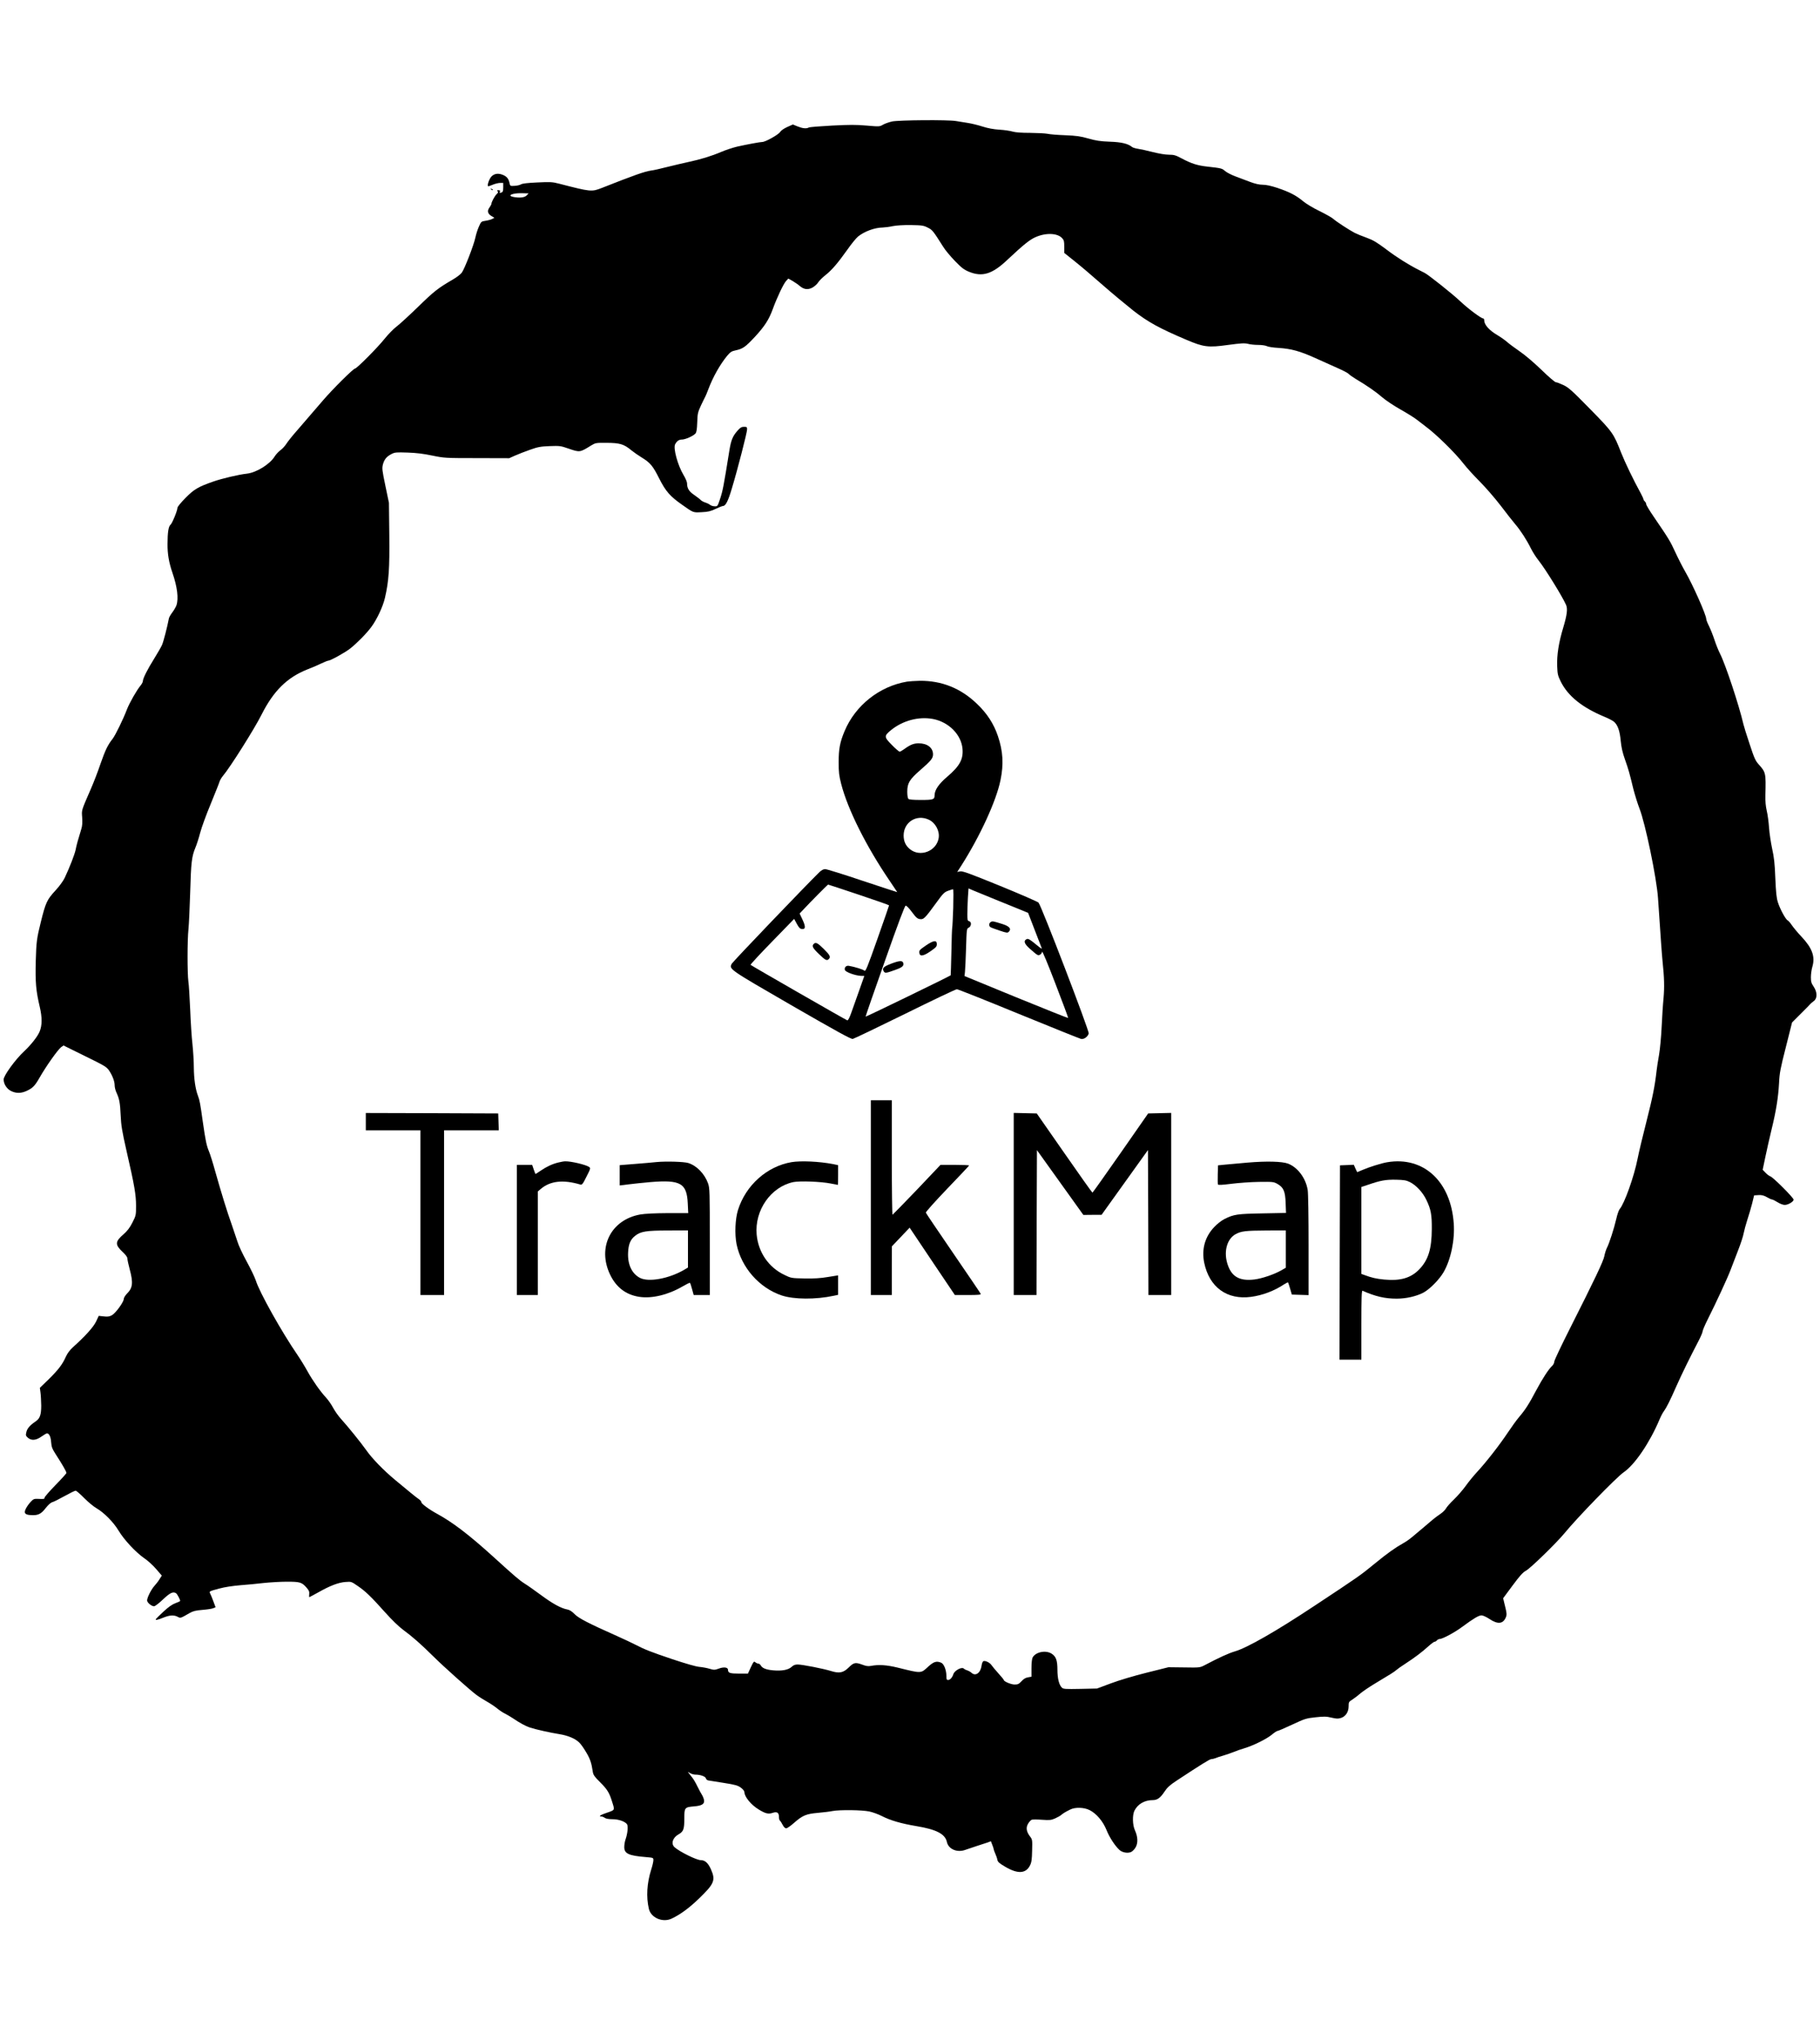 <?xml version="1.0" standalone="no"?>
<!DOCTYPE svg PUBLIC "-//W3C//DTD SVG 20010904//EN"
 "http://www.w3.org/TR/2001/REC-SVG-20010904/DTD/svg10.dtd">
<svg version="1.0" xmlns="http://www.w3.org/2000/svg"
 width="2000pt" height="2242pt" viewBox="0 0 2000 2242"
 preserveAspectRatio="xMidYMid meet">

<g transform="translate(0,2242) scale(0.1,-0.1)"
fill="#000000" stroke="none">
<path d="M9802 21085 c-35 -8 -80 -24 -100 -36 -36 -21 -40 -21 -179 -9 -112
10 -191 10 -380 0 -131 -7 -246 -16 -255 -21 -27 -15 -69 -10 -124 12 l-51 21
-61 -27 c-38 -17 -69 -39 -80 -56 -18 -29 -161 -109 -195 -109 -24 0 -169 -27
-276 -51 -47 -11 -126 -37 -175 -58 -108 -46 -225 -82 -361 -111 -55 -12 -158
-36 -230 -54 -71 -18 -152 -37 -180 -40 -70 -10 -182 -49 -541 -191 -114 -44
-119 -44 -471 47 -74 19 -98 20 -240 13 -106 -5 -163 -11 -178 -21 -12 -7 -43
-15 -70 -16 -47 -3 -49 -2 -55 27 -10 48 -27 71 -64 89 -55 26 -103 21 -136
-14 -24 -26 -48 -95 -37 -106 2 -3 25 5 51 16 26 11 63 20 82 20 l34 0 0 -49
c0 -35 -4 -51 -16 -55 -23 -9 -27 -8 -20 9 4 10 -1 15 -16 15 -17 0 -19 -3
-10 -12 9 -9 6 -16 -11 -32 -22 -21 -57 -87 -57 -107 0 -5 -10 -23 -21 -39
-28 -37 -20 -69 22 -94 l32 -19 -24 -13 c-13 -7 -46 -16 -73 -20 -47 -7 -49
-8 -73 -63 -14 -31 -31 -83 -38 -117 -17 -84 -121 -352 -151 -391 -14 -18 -57
-51 -97 -74 -165 -96 -208 -130 -382 -300 -99 -96 -206 -194 -238 -218 -31
-23 -90 -83 -131 -134 -80 -100 -306 -327 -325 -327 -18 0 -245 -225 -352
-350 -141 -164 -199 -232 -293 -340 -46 -52 -95 -114 -110 -138 -15 -23 -44
-55 -64 -69 -21 -15 -50 -46 -64 -69 -53 -86 -202 -178 -307 -189 -86 -9 -276
-54 -369 -87 -164 -57 -211 -85 -304 -180 -49 -49 -88 -97 -88 -108 0 -30 -59
-174 -77 -187 -21 -16 -32 -84 -32 -210 -1 -110 15 -204 54 -317 53 -154 69
-282 44 -357 -7 -19 -27 -54 -46 -79 -18 -24 -35 -53 -37 -65 -17 -91 -60
-258 -76 -293 -11 -24 -49 -90 -85 -148 -73 -116 -125 -219 -125 -248 0 -10
-11 -31 -24 -47 -43 -51 -123 -192 -151 -264 -41 -108 -127 -284 -158 -324
-53 -67 -80 -123 -133 -275 -28 -83 -75 -205 -104 -271 -109 -251 -103 -232
-97 -318 4 -54 1 -93 -9 -125 -36 -116 -54 -181 -63 -230 -11 -52 -65 -191
-120 -308 -17 -35 -59 -93 -100 -137 -95 -103 -109 -133 -162 -347 -45 -181
-50 -218 -56 -430 -6 -236 2 -326 44 -504 27 -117 27 -203 -2 -272 -23 -55
-94 -145 -171 -217 -94 -87 -224 -266 -224 -308 0 -51 35 -105 83 -128 56 -27
110 -26 172 3 64 30 88 54 139 143 74 130 201 308 237 336 l27 19 235 -116
c215 -105 238 -119 265 -158 38 -57 62 -120 62 -165 0 -20 9 -55 19 -77 32
-68 41 -115 47 -251 5 -110 14 -170 65 -394 87 -379 104 -479 104 -601 0 -103
-1 -107 -40 -184 -29 -57 -55 -91 -98 -129 -94 -81 -95 -114 -7 -196 32 -30
50 -55 50 -70 0 -13 11 -65 25 -117 40 -150 34 -206 -30 -269 -19 -20 -35 -46
-35 -58 0 -34 -90 -157 -130 -179 -27 -15 -47 -18 -90 -13 l-55 6 -29 -62
c-29 -61 -119 -161 -254 -282 -34 -31 -61 -67 -77 -102 -38 -86 -81 -143 -187
-248 l-100 -97 7 -53 c4 -28 7 -92 8 -142 0 -100 -14 -141 -59 -172 -65 -44
-95 -79 -104 -118 -9 -36 -7 -42 16 -63 39 -34 90 -30 150 13 27 19 54 35 60
35 24 0 42 -37 46 -97 4 -54 11 -72 58 -145 65 -100 110 -179 110 -193 0 -6
-54 -66 -120 -133 -66 -68 -120 -130 -120 -138 0 -16 -7 -17 -73 -14 -43 2
-51 -2 -80 -33 -18 -19 -41 -51 -51 -71 -27 -51 -14 -70 50 -74 80 -6 115 10
166 77 29 36 56 61 74 65 15 4 75 34 134 67 58 32 112 59 121 59 8 0 50 -36
94 -81 44 -44 104 -94 134 -111 85 -49 189 -155 244 -247 59 -99 187 -237 282
-303 39 -26 98 -80 132 -120 l61 -71 -26 -41 c-14 -23 -39 -55 -55 -72 -38
-42 -86 -140 -80 -165 7 -25 50 -59 76 -59 11 0 54 33 98 75 78 74 112 90 145
67 11 -7 44 -69 44 -83 0 -4 -23 -15 -52 -25 -37 -14 -76 -41 -133 -94 -44
-41 -81 -78 -83 -82 -6 -14 22 -8 83 17 70 28 114 31 156 10 33 -18 31 -18
132 40 38 22 67 29 140 35 51 4 104 12 119 18 l27 11 -25 67 c-14 37 -29 75
-35 85 -12 23 -10 24 102 54 58 16 146 29 229 36 74 5 191 17 260 25 69 7 183
14 253 14 144 0 164 -6 216 -66 26 -29 32 -44 29 -70 -2 -19 -2 -34 1 -34 3 0
48 25 101 54 127 72 221 108 298 113 61 5 64 4 133 -44 84 -57 144 -114 303
-292 71 -80 150 -156 195 -189 99 -72 201 -162 332 -292 118 -117 395 -364
473 -423 28 -21 80 -54 116 -74 36 -20 85 -53 110 -73 25 -21 65 -48 90 -60
25 -13 63 -35 85 -50 75 -51 140 -87 190 -103 67 -22 222 -56 321 -72 95 -15
176 -49 220 -93 18 -17 52 -66 77 -109 43 -73 57 -115 72 -216 5 -31 21 -53
80 -111 81 -81 102 -116 135 -225 26 -84 29 -79 -67 -112 -64 -21 -89 -39 -56
-39 11 0 28 -7 39 -15 12 -9 43 -15 84 -15 68 0 133 -23 159 -53 16 -20 8
-104 -15 -169 -8 -22 -14 -60 -14 -84 0 -72 49 -95 238 -110 82 -7 82 -7 82
-35 0 -15 -11 -63 -25 -106 -46 -147 -55 -296 -25 -426 22 -100 152 -156 251
-109 97 46 192 116 302 222 168 163 183 200 128 323 -30 66 -64 97 -109 97
-47 0 -235 93 -290 143 -41 38 -20 105 45 141 53 30 63 55 63 172 0 122 3 126
106 135 89 7 119 27 110 73 -4 17 -14 41 -23 55 -10 15 -31 55 -49 91 -17 36
-42 79 -55 95 -14 17 -31 39 -39 50 -15 19 -15 19 12 2 15 -9 42 -17 60 -17
55 0 110 -20 115 -41 3 -11 15 -21 27 -23 11 -2 88 -14 170 -27 127 -20 154
-28 187 -52 22 -16 39 -37 39 -48 0 -52 74 -142 159 -193 72 -44 104 -52 152
-36 48 16 69 3 69 -46 0 -18 5 -36 10 -39 6 -4 19 -24 30 -46 13 -25 27 -39
40 -39 10 0 49 27 86 60 93 82 134 99 263 110 59 5 131 14 160 20 80 15 324
12 404 -5 37 -8 98 -30 135 -49 96 -49 211 -83 383 -112 218 -36 315 -86 334
-173 17 -81 114 -121 205 -87 25 9 81 28 125 42 44 14 97 31 117 38 l37 14 15
-39 c9 -22 16 -44 16 -50 0 -5 8 -26 17 -47 9 -20 20 -50 23 -67 4 -24 19 -38
89 -79 137 -80 226 -74 271 19 16 33 20 65 22 161 3 118 3 121 -25 157 -39 52
-45 97 -18 140 12 19 29 38 38 41 9 4 60 4 113 0 86 -6 102 -4 145 15 27 12
57 29 67 38 20 17 43 32 98 59 54 28 153 25 214 -6 75 -38 147 -123 186 -220
32 -80 92 -172 142 -218 31 -28 88 -38 126 -23 16 7 39 30 52 53 27 48 24 116
-9 188 -26 57 -28 166 -5 213 37 74 112 117 202 117 49 0 83 24 128 92 31 47
58 72 134 122 264 174 363 236 380 236 10 0 31 5 47 11 15 7 55 20 88 29 33
10 83 27 110 38 28 12 82 31 120 42 102 31 242 101 300 148 27 23 56 42 63 42
8 0 80 31 161 69 139 65 154 70 257 81 93 10 119 10 176 -4 56 -13 74 -13 105
-3 51 17 83 66 83 128 0 46 2 50 43 75 23 15 62 45 87 67 25 21 92 67 150 102
187 112 223 135 244 154 12 11 57 43 101 71 107 70 178 124 248 187 32 29 64
53 71 53 8 0 19 7 26 15 7 8 20 15 29 15 32 0 167 72 251 135 123 91 180 125
211 125 15 0 54 -18 87 -40 93 -62 152 -55 182 24 9 24 7 47 -11 117 l-21 87
103 139 c80 108 114 146 148 164 48 25 335 305 421 409 142 174 572 616 651
671 123 83 288 327 394 578 15 36 37 79 50 95 28 39 67 115 138 277 57 129
158 334 241 492 25 48 46 97 46 108 0 10 25 70 56 131 93 185 219 458 249 538
15 41 52 137 82 213 30 76 59 164 64 195 6 31 24 98 40 147 17 50 40 131 53
180 l22 90 48 3 c36 2 57 -3 91 -22 24 -14 50 -26 57 -26 8 0 35 -14 61 -30
27 -17 61 -30 79 -30 38 0 98 36 98 58 0 21 -227 248 -256 256 -11 3 -35 21
-52 39 l-32 33 29 139 c16 77 47 214 69 305 50 205 73 348 82 510 5 109 15
160 75 395 l68 270 96 96 c53 53 101 101 106 108 6 6 22 21 38 32 39 30 38 97
-3 158 -25 37 -30 54 -30 103 0 33 7 85 16 115 33 112 -2 206 -120 331 -40 42
-87 99 -105 125 -18 27 -39 51 -47 54 -20 8 -83 123 -106 196 -16 48 -22 108
-29 267 -6 162 -14 230 -35 325 -14 66 -30 170 -34 230 -4 61 -15 144 -25 185
-12 51 -17 107 -15 175 6 241 5 248 -74 336 -36 40 -49 69 -100 225 -33 98
-63 195 -67 214 -49 212 -198 661 -258 778 -18 35 -45 103 -61 152 -16 49 -43
116 -59 149 -17 33 -31 69 -31 79 0 44 -147 375 -229 517 -29 50 -78 146 -110
215 -57 124 -72 149 -236 389 -47 68 -85 132 -85 141 0 10 -7 23 -15 30 -8 7
-15 18 -15 24 0 6 -14 36 -30 66 -80 145 -172 337 -215 445 -84 214 -92 226
-343 482 -199 203 -235 235 -292 262 -36 17 -73 31 -83 31 -10 0 -82 62 -160
138 -83 80 -182 164 -237 201 -52 36 -113 81 -136 101 -22 20 -71 55 -110 78
-89 52 -144 114 -144 162 0 11 -4 20 -9 20 -24 0 -167 107 -256 191 -82 78
-346 288 -389 310 -6 3 -33 17 -61 31 -120 61 -246 140 -363 229 -103 77 -143
101 -215 127 -48 17 -106 41 -130 53 -60 31 -207 127 -238 156 -15 13 -82 51
-149 84 -71 34 -147 80 -183 110 -74 62 -148 100 -282 145 -68 22 -121 34
-158 34 -38 0 -82 10 -134 29 -43 16 -116 43 -162 61 -47 17 -99 44 -118 60
-34 30 -40 32 -193 49 -111 12 -177 33 -284 90 -67 36 -86 41 -141 41 -38 0
-110 12 -177 29 -62 16 -135 32 -163 36 -27 4 -57 13 -65 20 -43 36 -116 54
-245 58 -105 4 -150 11 -235 35 -88 25 -130 31 -255 36 -82 3 -170 10 -195 16
-25 5 -110 9 -190 10 -95 0 -161 5 -192 14 -26 8 -91 18 -145 21 -65 4 -128
16 -188 35 -49 16 -124 34 -165 40 -41 6 -97 15 -125 20 -83 15 -629 11 -703
-5z m-4014 -812 c-22 -24 -79 -30 -147 -17 -73 15 -11 43 91 41 l77 -2 -21
-22z m4407 -354 c51 -25 58 -34 170 -211 21 -35 79 -104 128 -155 74 -76 99
-96 155 -119 146 -60 255 -27 421 130 180 169 245 221 310 250 112 50 240 46
292 -10 21 -22 24 -35 24 -94 l0 -69 115 -92 c63 -50 201 -167 305 -259 105
-92 258 -219 340 -284 161 -125 284 -193 583 -320 188 -80 239 -87 459 -56
142 19 178 21 216 12 25 -7 76 -12 114 -12 37 0 79 -6 93 -13 14 -8 73 -17
130 -20 139 -9 235 -35 405 -112 77 -35 187 -84 245 -110 58 -25 112 -54 120
-63 8 -10 44 -35 80 -57 122 -72 225 -144 291 -202 37 -32 127 -92 200 -133
73 -41 156 -93 183 -115 28 -22 69 -54 91 -70 117 -86 326 -291 418 -410 34
-44 114 -132 177 -195 63 -63 167 -183 230 -265 63 -83 135 -175 161 -205 58
-68 125 -171 173 -268 20 -40 58 -99 84 -131 74 -93 262 -397 302 -489 18 -43
10 -108 -30 -243 -51 -168 -73 -305 -68 -430 3 -87 7 -103 40 -170 79 -158
234 -283 479 -385 45 -18 93 -44 107 -56 40 -37 62 -99 72 -208 7 -72 20 -130
46 -203 41 -116 51 -153 92 -323 17 -66 47 -163 67 -215 64 -159 191 -772 205
-989 32 -477 42 -614 50 -695 19 -178 21 -282 11 -400 -7 -66 -16 -209 -21
-317 -5 -108 -18 -247 -29 -310 -11 -62 -23 -138 -26 -168 -20 -176 -44 -295
-110 -555 -41 -159 -86 -348 -100 -420 -39 -196 -144 -490 -196 -550 -10 -11
-27 -60 -38 -110 -25 -107 -76 -265 -103 -318 -10 -20 -23 -61 -28 -90 -11
-56 -102 -248 -377 -793 -95 -188 -173 -352 -173 -366 0 -14 -10 -33 -21 -44
-40 -36 -108 -141 -178 -272 -79 -150 -121 -215 -187 -292 -26 -30 -83 -109
-127 -175 -92 -138 -241 -328 -336 -430 -36 -39 -92 -107 -124 -152 -32 -45
-91 -112 -130 -150 -39 -37 -78 -81 -87 -98 -8 -16 -36 -43 -61 -60 -25 -16
-64 -46 -87 -65 -41 -36 -138 -117 -225 -190 -26 -22 -69 -52 -95 -66 -93 -52
-179 -114 -312 -223 -165 -135 -171 -139 -659 -462 -428 -284 -745 -465 -881
-505 -66 -19 -170 -66 -335 -153 -49 -25 -53 -26 -223 -23 l-172 2 -240 -60
c-137 -34 -305 -84 -392 -117 l-153 -57 -183 -4 c-162 -3 -186 -2 -202 13 -32
29 -50 102 -50 198 0 104 -16 146 -65 177 -65 40 -173 18 -207 -42 -8 -15 -13
-58 -13 -118 l0 -94 -38 -7 c-26 -4 -48 -17 -71 -42 -29 -31 -40 -37 -76 -37
-40 0 -120 34 -120 51 0 4 -27 37 -60 73 -32 36 -66 76 -75 90 -18 27 -67 51
-88 43 -8 -3 -17 -24 -20 -48 -11 -81 -66 -121 -110 -81 -12 11 -33 23 -47 27
-14 4 -32 13 -40 21 -23 20 -100 -22 -113 -61 -13 -39 -36 -65 -59 -65 -15 0
-18 8 -18 43 0 64 -26 132 -56 146 -50 22 -81 14 -140 -39 -88 -81 -72 -80
-344 -13 -117 28 -204 34 -287 18 -34 -6 -55 -3 -102 15 -72 26 -90 22 -148
-36 -57 -55 -101 -64 -193 -35 -85 26 -314 71 -364 71 -30 0 -47 -7 -67 -26
-35 -33 -107 -47 -204 -38 -77 7 -119 24 -135 54 -6 11 -18 20 -27 20 -9 0
-24 7 -33 15 -15 13 -19 8 -49 -55 l-32 -70 -98 0 c-100 0 -121 7 -121 42 0
27 -46 34 -101 13 -45 -16 -53 -16 -101 -2 -29 9 -80 18 -113 21 -37 3 -151
36 -298 85 -237 80 -301 105 -407 160 -30 16 -120 58 -200 94 -319 142 -420
195 -465 240 -30 31 -55 47 -82 52 -66 12 -160 63 -288 158 -69 51 -150 108
-181 127 -55 35 -104 76 -351 301 -261 236 -438 371 -608 464 -89 48 -175 112
-175 129 0 8 -10 20 -22 29 -13 8 -55 41 -94 73 -39 33 -117 97 -173 143 -125
104 -251 233 -316 326 -57 81 -205 264 -279 345 -28 31 -66 85 -85 120 -19 36
-53 85 -76 110 -66 71 -150 191 -206 292 -28 51 -77 131 -109 178 -174 253
-420 692 -459 820 -12 36 -57 130 -101 210 -43 79 -89 176 -100 215 -12 38
-41 124 -64 190 -49 136 -113 343 -181 584 -25 91 -56 190 -69 220 -26 63 -37
113 -67 322 -29 208 -35 239 -54 289 -28 73 -44 187 -45 310 0 63 -7 178 -15
255 -9 77 -20 248 -25 380 -6 132 -14 272 -20 310 -12 94 -12 456 1 575 5 52
14 235 19 405 9 328 17 394 57 490 14 33 38 107 53 165 15 58 67 200 115 315
47 116 91 224 96 242 5 18 22 47 37 65 80 94 347 518 425 673 132 263 282 411
504 499 50 19 120 49 154 66 34 16 68 30 75 30 24 0 180 86 240 132 73 57 180
165 234 238 61 82 128 224 150 320 43 185 52 322 48 695 l-4 350 -39 187 c-36
173 -38 191 -27 235 15 56 41 87 96 115 35 18 53 19 175 15 95 -3 177 -13 271
-33 133 -27 141 -28 490 -28 l355 -1 65 29 c36 16 110 45 165 64 86 31 116 36
215 40 110 4 121 3 207 -27 125 -43 125 -43 249 34 48 29 52 30 174 29 142 -1
186 -14 268 -82 26 -21 76 -56 112 -78 95 -58 124 -92 194 -232 71 -140 118
-195 251 -288 126 -89 120 -87 215 -82 70 3 98 10 154 36 37 18 74 32 80 32
30 0 57 53 99 195 61 201 167 613 167 648 0 24 -4 27 -34 27 -27 0 -41 -8 -69
-40 -54 -59 -73 -105 -91 -215 -66 -411 -74 -449 -104 -540 -27 -79 -27 -80
-60 -78 -18 0 -41 8 -50 16 -9 8 -34 20 -54 26 -20 7 -42 19 -49 28 -7 8 -39
32 -70 54 -58 39 -79 73 -79 129 0 14 -17 55 -39 91 -63 105 -115 294 -92 337
19 36 42 52 74 52 38 0 125 39 149 66 12 14 17 44 20 124 3 97 7 111 41 185
21 44 42 88 48 98 5 9 20 45 33 80 51 135 128 272 208 369 33 39 47 49 91 58
80 17 108 37 211 147 109 118 155 190 197 304 46 127 119 281 147 311 l25 27
46 -26 c25 -15 61 -39 78 -54 47 -41 92 -46 143 -18 22 13 50 38 61 56 11 18
47 54 79 79 70 55 137 133 242 281 43 62 96 126 116 143 70 57 183 99 272 100
25 1 74 7 110 15 40 8 116 13 200 12 122 -2 140 -5 185 -28z"/>
<path d="M9967 14930 c-303 -51 -568 -261 -686 -544 -51 -121 -65 -196 -65
-341 0 -111 4 -146 28 -240 72 -279 274 -684 532 -1063 46 -68 84 -124 84
-125 0 -1 -172 55 -382 125 -210 71 -395 128 -410 128 -18 0 -40 -11 -62 -32
-145 -141 -954 -986 -965 -1008 -30 -60 -36 -56 659 -458 507 -292 651 -371
671 -368 14 3 273 127 574 275 301 149 558 271 570 271 12 0 318 -122 681
-271 362 -148 670 -272 684 -275 31 -7 75 25 84 60 7 28 -522 1409 -552 1438
-10 10 -200 93 -423 184 -334 136 -410 164 -437 159 l-33 -6 44 68 c207 325
384 711 431 938 37 178 28 322 -28 487 -46 136 -120 250 -232 356 -177 170
-387 254 -629 251 -49 -1 -112 -5 -138 -9z m284 -410 c174 -33 312 -171 326
-328 10 -115 -31 -190 -168 -307 -93 -79 -139 -146 -139 -205 0 -45 -15 -50
-150 -50 -85 0 -130 4 -138 12 -7 7 -12 40 -12 78 0 95 24 135 144 239 119
103 140 130 139 175 -2 72 -66 119 -159 118 -54 0 -91 -15 -157 -63 -22 -16
-45 -29 -51 -29 -6 0 -45 33 -85 74 -87 88 -88 99 -10 163 129 105 304 152
460 123z m-44 -1107 c73 -34 121 -125 108 -202 -24 -145 -205 -214 -317 -121
-46 38 -68 86 -68 149 0 148 143 237 277 174z m-770 -824 c183 -61 333 -114
333 -117 0 -4 -58 -170 -128 -369 -111 -314 -130 -361 -143 -349 -13 13 -105
42 -170 53 -31 6 -53 -18 -44 -46 7 -23 113 -61 176 -64 l37 -1 -55 -156 c-30
-85 -69 -195 -87 -245 -20 -57 -36 -89 -45 -87 -13 3 -1051 599 -1063 610 -3
4 103 119 237 256 l242 249 29 -54 c23 -42 35 -55 56 -57 41 -5 43 25 7 102
l-32 68 39 41 c74 80 269 277 274 277 3 0 155 -50 337 -111z m1508 -56 c116
-47 242 -98 281 -114 l72 -30 72 -187 c40 -103 75 -194 78 -202 3 -8 -13 1
-36 20 -100 82 -113 90 -133 79 -34 -18 -22 -51 38 -104 84 -74 90 -78 112
-65 11 5 21 20 23 32 2 12 65 -139 146 -351 79 -205 142 -374 140 -377 -3 -2
-260 101 -572 228 l-567 233 5 45 c3 25 8 142 12 261 6 207 7 216 28 225 30
13 35 64 7 71 -19 5 -21 13 -21 78 0 39 3 119 6 177 l7 106 46 -20 c25 -11
141 -58 256 -105z m-470 -90 c-4 -115 -9 -211 -11 -215 -2 -3 -7 -122 -9 -264
-3 -142 -7 -259 -8 -261 -12 -11 -933 -459 -935 -454 -1 3 94 278 212 611 144
410 218 606 228 608 9 2 36 -25 67 -67 53 -71 66 -81 105 -81 29 0 54 28 161
175 78 108 92 122 134 137 25 9 50 17 54 17 5 1 5 -92 2 -206z"/>
<path d="M8942 12048 c-23 -23 -12 -45 57 -111 70 -68 87 -77 109 -55 23 23
12 44 -56 111 -68 67 -88 77 -110 55z"/>
<path d="M10888 12289 c-21 -12 -24 -42 -5 -56 6 -5 52 -22 100 -38 81 -27 89
-28 104 -12 30 30 5 60 -73 84 -102 32 -107 33 -126 22z"/>
<path d="M10172 12029 c-64 -44 -73 -54 -70 -77 5 -45 43 -40 123 15 60 42 70
52 70 78 0 48 -37 43 -123 -16z"/>
<path d="M9788 11829 c-79 -31 -95 -47 -78 -80 14 -25 24 -24 124 12 84 30
102 46 91 80 -9 27 -46 23 -137 -12z"/>
<path d="M9570 9260 l0 -1070 115 0 115 0 0 268 1 267 97 102 98 103 248 -370
249 -370 145 0 c111 0 143 3 139 13 -2 6 -138 207 -302 446 -163 238 -299 439
-301 446 -3 7 102 124 235 263 133 138 241 253 241 256 0 3 -71 6 -157 6
l-158 0 -259 -273 c-143 -149 -264 -273 -268 -275 -4 -2 -8 280 -8 627 l0 631
-115 0 -115 0 0 -1070z"/>
<path d="M4020 10095 l0 -95 300 0 300 0 0 -905 0 -905 130 0 130 0 0 905 0
905 300 0 301 0 -3 93 -3 92 -727 3 -728 2 0 -95z"/>
<path d="M11140 9190 l0 -1000 125 0 125 0 2 796 3 796 255 -356 255 -356 100
1 100 0 255 356 255 356 3 -797 2 -796 125 0 125 0 0 1000 0 1001 -126 -3
-127 -3 -303 -435 c-167 -239 -306 -435 -309 -435 -4 0 -143 196 -309 435
l-303 435 -126 3 -127 3 0 -1001z"/>
<path d="M6135 9646 c-66 -16 -128 -45 -194 -90 -29 -20 -54 -36 -56 -36 -2 0
-11 23 -20 50 l-17 50 -84 0 -84 0 0 -715 0 -715 115 0 115 0 0 569 0 569 33
28 c104 88 245 104 434 48 19 -5 27 4 68 87 45 88 46 93 29 106 -35 25 -200
64 -264 62 -14 0 -47 -6 -75 -13z"/>
<path d="M7215 9651 c-44 -5 -153 -14 -242 -21 l-163 -13 0 -112 0 -111 98 12
c53 7 162 18 241 25 331 27 399 -12 409 -238 l5 -103 -224 0 c-147 -1 -251 -6
-303 -15 -322 -57 -475 -361 -332 -660 67 -141 175 -223 322 -245 138 -21 316
22 474 114 41 24 78 42 81 40 4 -2 15 -33 24 -69 l18 -65 88 0 89 0 0 585 c0
554 -1 588 -19 641 -38 106 -125 196 -219 225 -47 14 -242 20 -347 10z m345
-955 l0 -204 -42 -25 c-166 -97 -389 -138 -485 -89 -89 46 -137 147 -131 277
4 93 25 145 78 186 60 48 121 58 363 58 l217 1 0 -204z"/>
<path d="M8698 9650 c-270 -46 -502 -253 -588 -525 -31 -99 -38 -264 -16 -376
53 -257 249 -481 497 -564 134 -44 370 -46 572 -3 l47 10 0 107 0 107 -112
-18 c-83 -14 -152 -18 -258 -16 -143 3 -146 3 -220 39 -174 83 -287 248 -305
443 -24 267 156 525 403 577 71 14 304 6 412 -16 41 -8 76 -15 78 -15 1 0 2
49 2 109 l0 108 -57 12 c-152 29 -352 38 -455 21z"/>
<path d="M13710 9645 c-91 -8 -202 -18 -245 -22 l-80 -8 -3 -99 c-1 -55 -1
-105 2 -111 3 -8 43 -6 147 7 79 10 216 20 304 21 154 2 162 1 204 -23 66 -38
85 -81 89 -212 l4 -106 -258 -5 c-278 -5 -316 -10 -420 -63 -30 -15 -79 -53
-109 -85 -104 -108 -142 -245 -112 -394 56 -270 251 -411 516 -375 126 17 255
66 363 138 21 13 40 23 42 21 2 -2 13 -33 23 -69 l19 -65 92 -3 92 -3 0 548
c0 311 -4 574 -10 608 -21 130 -110 248 -216 289 -66 24 -233 29 -444 11z
m420 -950 l0 -205 -52 -30 c-78 -44 -207 -88 -292 -99 -171 -21 -260 34 -302
186 -36 131 3 261 93 311 62 34 108 40 341 41 l212 1 0 -205z"/>
<path d="M15244 9649 c-63 -10 -201 -54 -273 -85 -29 -13 -54 -24 -56 -24 -1
0 -10 18 -20 40 l-18 41 -76 -3 -76 -3 -3 -1067 -2 -1068 120 0 120 0 0 381
c0 301 3 380 13 376 142 -63 246 -87 375 -87 104 0 218 26 295 67 69 37 173
143 220 223 80 138 126 356 112 539 -33 462 -333 737 -731 670z m249 -218 c69
-34 142 -113 181 -195 51 -106 61 -163 60 -321 -1 -217 -38 -338 -135 -440
-93 -98 -208 -132 -389 -115 -88 9 -134 19 -217 50 l-33 12 0 477 0 478 78 26
c133 46 190 56 302 54 88 -2 113 -6 153 -26z"/>
<path d="M5397 20339 c7 -7 15 -10 18 -7 3 3 -2 9 -12 12 -14 6 -15 5 -6 -5z"/>
</g>
</svg>
